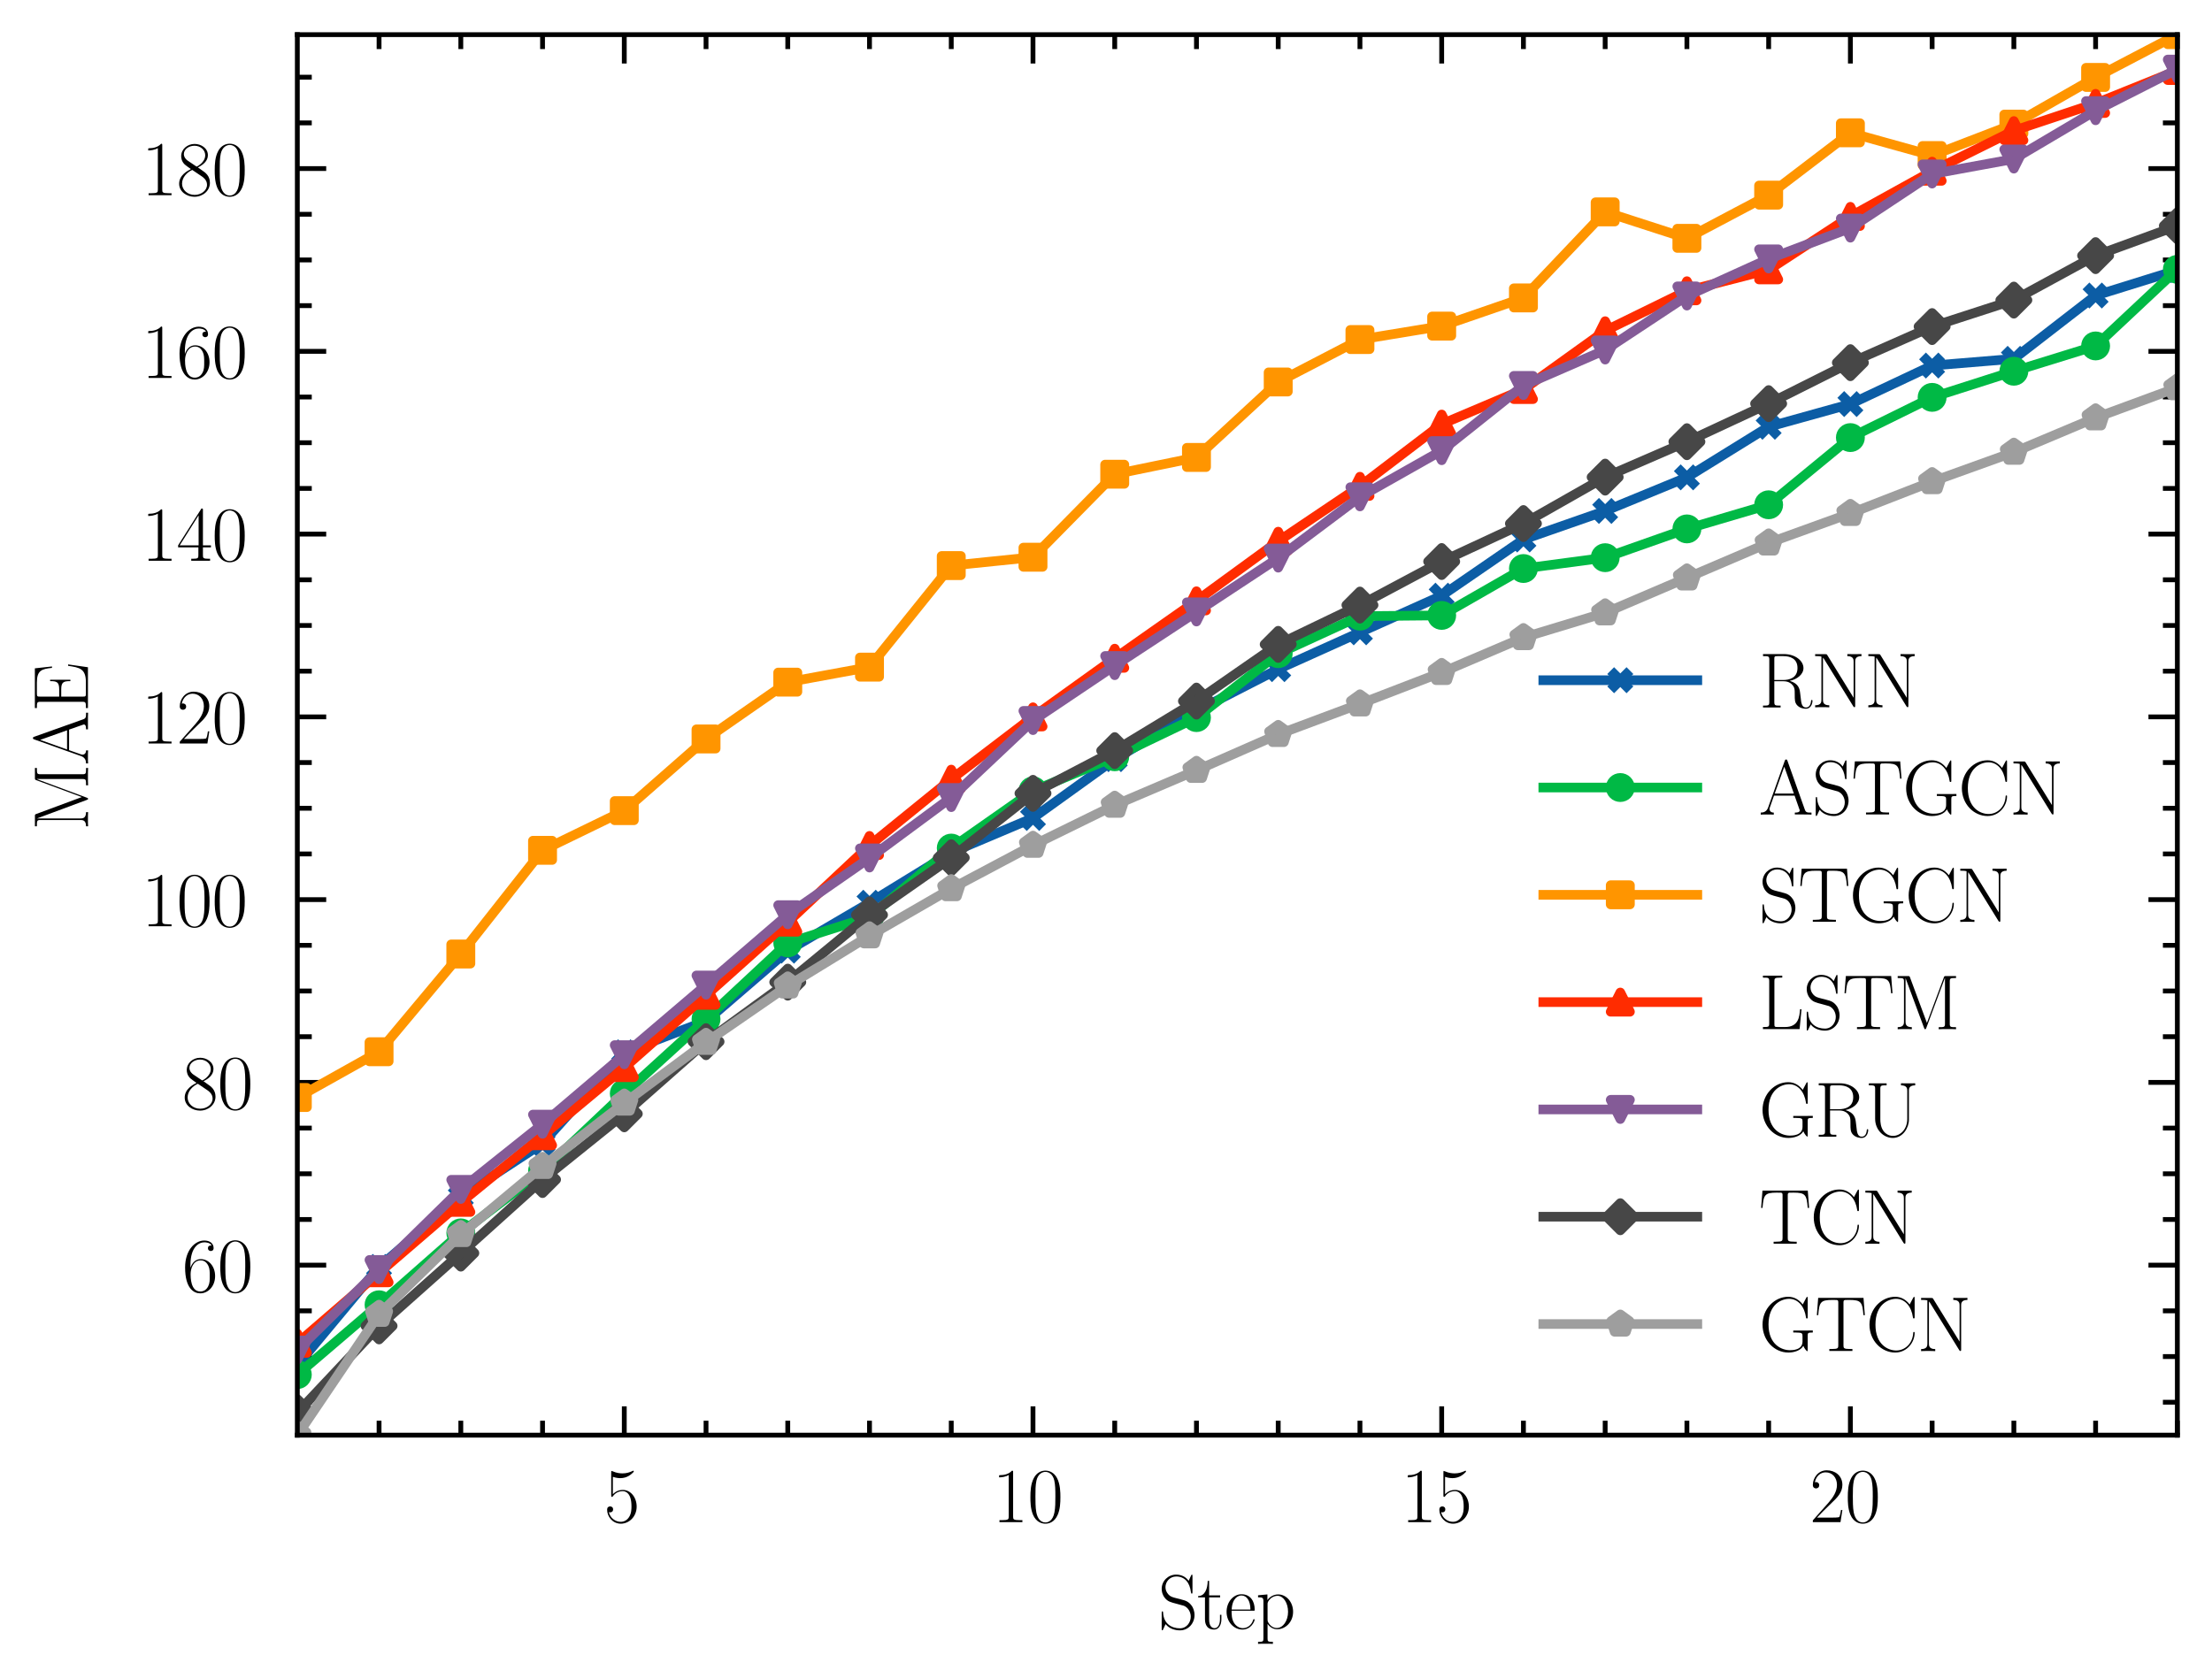 <?xml version="1.0" encoding="utf-8" standalone="no"?>
<!DOCTYPE svg PUBLIC "-//W3C//DTD SVG 1.1//EN"
  "http://www.w3.org/Graphics/SVG/1.1/DTD/svg11.dtd">
<svg xmlns:xlink="http://www.w3.org/1999/xlink" width="229.787pt" height="174.399pt" viewBox="0 0 229.787 174.399" xmlns="http://www.w3.org/2000/svg" version="1.1">
 <defs>
  <style type="text/css">*{stroke-linejoin: round; stroke-linecap: butt}</style>
 </defs>
 <g id="figure_1">
  <g id="patch_1">
   <path d="M 0 174.399 
L 229.787 174.399 
L 229.787 0 
L 0 0 
z
" style="fill: #ffffff"/>
  </g>
  <g id="axes_1">
   <g id="patch_2">
    <path d="M 30.887 149.13 
L 226.187 149.13 
L 226.187 3.6 
L 30.887 3.6 
z
" style="fill: #ffffff"/>
   </g>
   <g id="matplotlib.axis_1">
    <g id="xtick_1">
     <g id="line2d_1">
      <defs>
       <path id="m2f3c6f3e2c" d="M 0 0 
L 0 -3 
" style="stroke: #000000; stroke-width: 0.5"/>
      </defs>
      <g>
       <use xlink:href="#m2f3c6f3e2c" x="64.852" y="149.13" style="stroke: #000000; stroke-width: 0.5"/>
      </g>
     </g>
     <g id="line2d_2">
      <defs>
       <path id="mc36f8b96d1" d="M 0 0 
L 0 3 
" style="stroke: #000000; stroke-width: 0.5"/>
      </defs>
      <g>
       <use xlink:href="#mc36f8b96d1" x="64.852" y="3.6" style="stroke: #000000; stroke-width: 0.5"/>
      </g>
     </g>
     <g id="text_1">
      <!-- $\mathdefault{5}$ -->
      <g transform="translate(62.735 158.165) scale(0.08 -0.08)">
       <defs>
        <path id="CMR17-35" d="M 730 3692 
C 794 3666 1056 3584 1325 3584 
C 1920 3584 2246 3911 2432 4100 
C 2432 4157 2432 4192 2394 4192 
C 2387 4192 2374 4192 2323 4163 
C 2099 4058 1837 3973 1517 3973 
C 1325 3973 1037 3999 723 4139 
C 653 4171 640 4171 634 4171 
C 602 4171 595 4164 595 4037 
L 595 2203 
C 595 2089 595 2057 659 2057 
C 691 2057 704 2070 736 2114 
C 941 2401 1222 2522 1542 2522 
C 1766 2522 2246 2382 2246 1289 
C 2246 1085 2246 715 2054 421 
C 1894 159 1645 25 1370 25 
C 947 25 518 320 403 814 
C 429 807 480 795 506 795 
C 589 795 749 840 749 1038 
C 749 1210 627 1280 506 1280 
C 358 1280 262 1190 262 1011 
C 262 454 704 -128 1382 -128 
C 2042 -128 2669 440 2669 1264 
C 2669 2030 2170 2624 1549 2624 
C 1222 2624 947 2503 730 2274 
L 730 3692 
z
" transform="scale(0.016)"/>
       </defs>
       <use xlink:href="#CMR17-35" transform="scale(0.996)"/>
      </g>
     </g>
    </g>
    <g id="xtick_2">
     <g id="line2d_3">
      <g>
       <use xlink:href="#m2f3c6f3e2c" x="107.309" y="149.13" style="stroke: #000000; stroke-width: 0.5"/>
      </g>
     </g>
     <g id="line2d_4">
      <g>
       <use xlink:href="#mc36f8b96d1" x="107.309" y="3.6" style="stroke: #000000; stroke-width: 0.5"/>
      </g>
     </g>
     <g id="text_2">
      <!-- $\mathdefault{10}$ -->
      <g transform="translate(103.075 158.165) scale(0.08 -0.08)">
       <defs>
        <path id="CMR17-31" d="M 1702 4058 
C 1702 4192 1696 4192 1606 4192 
C 1357 3916 979 3827 621 3827 
C 602 3827 570 3827 563 3808 
C 557 3795 557 3782 557 3648 
C 755 3648 1088 3686 1344 3839 
L 1344 461 
C 1344 236 1331 160 781 160 
L 589 160 
L 589 0 
C 896 0 1216 0 1523 0 
C 1830 0 2150 0 2458 0 
L 2458 160 
L 2266 160 
C 1715 160 1702 230 1702 458 
L 1702 4058 
z
" transform="scale(0.016)"/>
        <path id="CMR17-30" d="M 2688 2025 
C 2688 2416 2682 3080 2413 3591 
C 2176 4039 1798 4198 1466 4198 
C 1158 4198 768 4058 525 3597 
C 269 3118 243 2524 243 2025 
C 243 1661 250 1106 448 619 
C 723 -39 1216 -128 1466 -128 
C 1760 -128 2208 -7 2470 600 
C 2662 1042 2688 1559 2688 2025 
z
M 1466 -26 
C 1056 -26 813 325 723 812 
C 653 1188 653 1738 653 2096 
C 653 2588 653 2997 736 3387 
C 858 3929 1216 4096 1466 4096 
C 1728 4096 2067 3923 2189 3400 
C 2272 3036 2278 2607 2278 2096 
C 2278 1680 2278 1169 2202 792 
C 2067 95 1690 -26 1466 -26 
z
" transform="scale(0.016)"/>
       </defs>
       <use xlink:href="#CMR17-31" transform="scale(0.996)"/>
       <use xlink:href="#CMR17-30" transform="translate(45.69 0) scale(0.996)"/>
      </g>
     </g>
    </g>
    <g id="xtick_3">
     <g id="line2d_5">
      <g>
       <use xlink:href="#m2f3c6f3e2c" x="149.765" y="149.13" style="stroke: #000000; stroke-width: 0.5"/>
      </g>
     </g>
     <g id="line2d_6">
      <g>
       <use xlink:href="#mc36f8b96d1" x="149.765" y="3.6" style="stroke: #000000; stroke-width: 0.5"/>
      </g>
     </g>
     <g id="text_3">
      <!-- $\mathdefault{15}$ -->
      <g transform="translate(145.531 158.165) scale(0.08 -0.08)">
       <use xlink:href="#CMR17-31" transform="scale(0.996)"/>
       <use xlink:href="#CMR17-35" transform="translate(45.69 0) scale(0.996)"/>
      </g>
     </g>
    </g>
    <g id="xtick_4">
     <g id="line2d_7">
      <g>
       <use xlink:href="#m2f3c6f3e2c" x="192.222" y="149.13" style="stroke: #000000; stroke-width: 0.5"/>
      </g>
     </g>
     <g id="line2d_8">
      <g>
       <use xlink:href="#mc36f8b96d1" x="192.222" y="3.6" style="stroke: #000000; stroke-width: 0.5"/>
      </g>
     </g>
     <g id="text_4">
      <!-- $\mathdefault{20}$ -->
      <g transform="translate(187.988 158.165) scale(0.08 -0.08)">
       <defs>
        <path id="CMR17-32" d="M 2669 989 
L 2554 989 
C 2490 536 2438 459 2413 420 
C 2381 369 1920 369 1830 369 
L 602 369 
C 832 619 1280 1072 1824 1597 
C 2214 1967 2669 2402 2669 3035 
C 2669 3790 2067 4224 1395 4224 
C 691 4224 262 3604 262 3030 
C 262 2780 448 2748 525 2748 
C 589 2748 781 2787 781 3010 
C 781 3207 614 3264 525 3264 
C 486 3264 448 3258 422 3245 
C 544 3790 915 4058 1306 4058 
C 1862 4058 2227 3617 2227 3035 
C 2227 2479 1901 2000 1536 1584 
L 262 146 
L 262 0 
L 2515 0 
L 2669 989 
z
" transform="scale(0.016)"/>
       </defs>
       <use xlink:href="#CMR17-32" transform="scale(0.996)"/>
       <use xlink:href="#CMR17-30" transform="translate(45.69 0) scale(0.996)"/>
      </g>
     </g>
    </g>
    <g id="xtick_5">
     <g id="line2d_9">
      <defs>
       <path id="m4dc55196da" d="M 0 0 
L 0 -1.5 
" style="stroke: #000000; stroke-width: 0.5"/>
      </defs>
      <g>
       <use xlink:href="#m4dc55196da" x="39.378" y="149.13" style="stroke: #000000; stroke-width: 0.5"/>
      </g>
     </g>
     <g id="line2d_10">
      <defs>
       <path id="m9bf2cd4cae" d="M 0 0 
L 0 1.5 
" style="stroke: #000000; stroke-width: 0.5"/>
      </defs>
      <g>
       <use xlink:href="#m9bf2cd4cae" x="39.378" y="3.6" style="stroke: #000000; stroke-width: 0.5"/>
      </g>
     </g>
    </g>
    <g id="xtick_6">
     <g id="line2d_11">
      <g>
       <use xlink:href="#m4dc55196da" x="47.87" y="149.13" style="stroke: #000000; stroke-width: 0.5"/>
      </g>
     </g>
     <g id="line2d_12">
      <g>
       <use xlink:href="#m9bf2cd4cae" x="47.87" y="3.6" style="stroke: #000000; stroke-width: 0.5"/>
      </g>
     </g>
    </g>
    <g id="xtick_7">
     <g id="line2d_13">
      <g>
       <use xlink:href="#m4dc55196da" x="56.361" y="149.13" style="stroke: #000000; stroke-width: 0.5"/>
      </g>
     </g>
     <g id="line2d_14">
      <g>
       <use xlink:href="#m9bf2cd4cae" x="56.361" y="3.6" style="stroke: #000000; stroke-width: 0.5"/>
      </g>
     </g>
    </g>
    <g id="xtick_8">
     <g id="line2d_15">
      <g>
       <use xlink:href="#m4dc55196da" x="73.344" y="149.13" style="stroke: #000000; stroke-width: 0.5"/>
      </g>
     </g>
     <g id="line2d_16">
      <g>
       <use xlink:href="#m9bf2cd4cae" x="73.344" y="3.6" style="stroke: #000000; stroke-width: 0.5"/>
      </g>
     </g>
    </g>
    <g id="xtick_9">
     <g id="line2d_17">
      <g>
       <use xlink:href="#m4dc55196da" x="81.835" y="149.13" style="stroke: #000000; stroke-width: 0.5"/>
      </g>
     </g>
     <g id="line2d_18">
      <g>
       <use xlink:href="#m9bf2cd4cae" x="81.835" y="3.6" style="stroke: #000000; stroke-width: 0.5"/>
      </g>
     </g>
    </g>
    <g id="xtick_10">
     <g id="line2d_19">
      <g>
       <use xlink:href="#m4dc55196da" x="90.326" y="149.13" style="stroke: #000000; stroke-width: 0.5"/>
      </g>
     </g>
     <g id="line2d_20">
      <g>
       <use xlink:href="#m9bf2cd4cae" x="90.326" y="3.6" style="stroke: #000000; stroke-width: 0.5"/>
      </g>
     </g>
    </g>
    <g id="xtick_11">
     <g id="line2d_21">
      <g>
       <use xlink:href="#m4dc55196da" x="98.818" y="149.13" style="stroke: #000000; stroke-width: 0.5"/>
      </g>
     </g>
     <g id="line2d_22">
      <g>
       <use xlink:href="#m9bf2cd4cae" x="98.818" y="3.6" style="stroke: #000000; stroke-width: 0.5"/>
      </g>
     </g>
    </g>
    <g id="xtick_12">
     <g id="line2d_23">
      <g>
       <use xlink:href="#m4dc55196da" x="115.8" y="149.13" style="stroke: #000000; stroke-width: 0.5"/>
      </g>
     </g>
     <g id="line2d_24">
      <g>
       <use xlink:href="#m9bf2cd4cae" x="115.8" y="3.6" style="stroke: #000000; stroke-width: 0.5"/>
      </g>
     </g>
    </g>
    <g id="xtick_13">
     <g id="line2d_25">
      <g>
       <use xlink:href="#m4dc55196da" x="124.291" y="149.13" style="stroke: #000000; stroke-width: 0.5"/>
      </g>
     </g>
     <g id="line2d_26">
      <g>
       <use xlink:href="#m9bf2cd4cae" x="124.291" y="3.6" style="stroke: #000000; stroke-width: 0.5"/>
      </g>
     </g>
    </g>
    <g id="xtick_14">
     <g id="line2d_27">
      <g>
       <use xlink:href="#m4dc55196da" x="132.783" y="149.13" style="stroke: #000000; stroke-width: 0.5"/>
      </g>
     </g>
     <g id="line2d_28">
      <g>
       <use xlink:href="#m9bf2cd4cae" x="132.783" y="3.6" style="stroke: #000000; stroke-width: 0.5"/>
      </g>
     </g>
    </g>
    <g id="xtick_15">
     <g id="line2d_29">
      <g>
       <use xlink:href="#m4dc55196da" x="141.274" y="149.13" style="stroke: #000000; stroke-width: 0.5"/>
      </g>
     </g>
     <g id="line2d_30">
      <g>
       <use xlink:href="#m9bf2cd4cae" x="141.274" y="3.6" style="stroke: #000000; stroke-width: 0.5"/>
      </g>
     </g>
    </g>
    <g id="xtick_16">
     <g id="line2d_31">
      <g>
       <use xlink:href="#m4dc55196da" x="158.257" y="149.13" style="stroke: #000000; stroke-width: 0.5"/>
      </g>
     </g>
     <g id="line2d_32">
      <g>
       <use xlink:href="#m9bf2cd4cae" x="158.257" y="3.6" style="stroke: #000000; stroke-width: 0.5"/>
      </g>
     </g>
    </g>
    <g id="xtick_17">
     <g id="line2d_33">
      <g>
       <use xlink:href="#m4dc55196da" x="166.748" y="149.13" style="stroke: #000000; stroke-width: 0.5"/>
      </g>
     </g>
     <g id="line2d_34">
      <g>
       <use xlink:href="#m9bf2cd4cae" x="166.748" y="3.6" style="stroke: #000000; stroke-width: 0.5"/>
      </g>
     </g>
    </g>
    <g id="xtick_18">
     <g id="line2d_35">
      <g>
       <use xlink:href="#m4dc55196da" x="175.239" y="149.13" style="stroke: #000000; stroke-width: 0.5"/>
      </g>
     </g>
     <g id="line2d_36">
      <g>
       <use xlink:href="#m9bf2cd4cae" x="175.239" y="3.6" style="stroke: #000000; stroke-width: 0.5"/>
      </g>
     </g>
    </g>
    <g id="xtick_19">
     <g id="line2d_37">
      <g>
       <use xlink:href="#m4dc55196da" x="183.731" y="149.13" style="stroke: #000000; stroke-width: 0.5"/>
      </g>
     </g>
     <g id="line2d_38">
      <g>
       <use xlink:href="#m9bf2cd4cae" x="183.731" y="3.6" style="stroke: #000000; stroke-width: 0.5"/>
      </g>
     </g>
    </g>
    <g id="xtick_20">
     <g id="line2d_39">
      <g>
       <use xlink:href="#m4dc55196da" x="200.713" y="149.13" style="stroke: #000000; stroke-width: 0.5"/>
      </g>
     </g>
     <g id="line2d_40">
      <g>
       <use xlink:href="#m9bf2cd4cae" x="200.713" y="3.6" style="stroke: #000000; stroke-width: 0.5"/>
      </g>
     </g>
    </g>
    <g id="xtick_21">
     <g id="line2d_41">
      <g>
       <use xlink:href="#m4dc55196da" x="209.204" y="149.13" style="stroke: #000000; stroke-width: 0.5"/>
      </g>
     </g>
     <g id="line2d_42">
      <g>
       <use xlink:href="#m9bf2cd4cae" x="209.204" y="3.6" style="stroke: #000000; stroke-width: 0.5"/>
      </g>
     </g>
    </g>
    <g id="xtick_22">
     <g id="line2d_43">
      <g>
       <use xlink:href="#m4dc55196da" x="217.696" y="149.13" style="stroke: #000000; stroke-width: 0.5"/>
      </g>
     </g>
     <g id="line2d_44">
      <g>
       <use xlink:href="#m9bf2cd4cae" x="217.696" y="3.6" style="stroke: #000000; stroke-width: 0.5"/>
      </g>
     </g>
    </g>
    <g id="xtick_23">
     <g id="line2d_45">
      <g>
       <use xlink:href="#m4dc55196da" x="226.187" y="149.13" style="stroke: #000000; stroke-width: 0.5"/>
      </g>
     </g>
     <g id="line2d_46">
      <g>
       <use xlink:href="#m9bf2cd4cae" x="226.187" y="3.6" style="stroke: #000000; stroke-width: 0.5"/>
      </g>
     </g>
    </g>
    <g id="text_5">
     <!-- Step -->
     <g transform="translate(120.304 169.249) scale(0.08 -0.08)">
      <defs>
       <path id="CMR17-53" d="M 2803 4290 
C 2803 4404 2797 4411 2758 4411 
C 2720 4411 2707 4385 2682 4328 
L 2490 3907 
C 2246 4257 1875 4416 1472 4416 
C 819 4416 294 3901 294 3253 
C 294 3056 339 2776 557 2510 
C 794 2218 1018 2167 1530 2033 
C 1722 1982 2042 1899 2106 1874 
C 2470 1722 2662 1341 2662 985 
C 2662 527 2336 38 1779 38 
C 1094 38 454 419 410 1311 
C 403 1413 397 1419 352 1419 
C 301 1419 294 1413 294 1285 
L 294 -1 
C 294 -115 301 -122 339 -122 
C 384 -122 397 -90 486 108 
C 493 127 493 140 614 381 
C 934 -39 1472 -128 1779 -128 
C 2477 -128 2970 451 2970 1124 
C 2970 1454 2848 1708 2778 1823 
C 2509 2230 2221 2306 1914 2382 
C 1869 2402 1856 2402 1498 2490 
C 1152 2579 1005 2624 845 2796 
C 666 2992 602 3196 602 3399 
C 602 3812 934 4263 1478 4263 
C 2157 4263 2579 3786 2675 2993 
C 2694 2878 2701 2872 2746 2872 
C 2803 2872 2803 2891 2803 2999 
L 2803 4290 
z
" transform="scale(0.016)"/>
       <path id="CMR17-74" d="M 966 2560 
L 1862 2560 
L 1862 2725 
L 966 2725 
L 966 3904 
L 851 3904 
C 838 3245 614 2668 70 2668 
L 70 2560 
L 627 2560 
L 627 771 
C 627 650 627 -64 1370 -64 
C 1747 -64 1965 306 1965 777 
L 1965 1140 
L 1850 1140 
L 1850 783 
C 1850 344 1677 51 1408 51 
C 1222 51 966 178 966 758 
L 966 2560 
z
" transform="scale(0.016)"/>
       <path id="CMR17-65" d="M 2438 1472 
C 2464 1498 2464 1511 2464 1576 
C 2464 2238 2118 2816 1389 2816 
C 710 2816 173 2169 173 1383 
C 173 551 781 -64 1459 -64 
C 2176 -64 2458 607 2458 740 
C 2458 784 2419 784 2406 784 
C 2362 784 2355 771 2330 696 
C 2189 265 1837 51 1504 51 
C 1229 51 954 203 781 480 
C 582 803 582 1176 582 1472 
L 2438 1472 
z
M 589 1568 
C 634 2505 1126 2714 1382 2714 
C 1818 2714 2112 2297 2118 1568 
L 589 1568 
z
" transform="scale(0.016)"/>
       <path id="CMR17-70" d="M 1408 -1063 
C 998 -1063 973 -1037 973 -789 
L 973 402 
C 1158 134 1427 -38 1766 -38 
C 2406 -38 3053 523 3053 1388 
C 3053 2191 2496 2802 1837 2802 
C 1453 2802 1139 2592 960 2338 
L 960 2802 
L 198 2732 
L 198 2567 
C 576 2567 634 2528 634 2223 
L 634 -789 
C 634 -1031 608 -1063 198 -1063 
L 198 -1228 
C 352 -1216 634 -1216 800 -1216 
C 966 -1216 1254 -1216 1408 -1228 
L 1408 -1063 
z
M 973 2012 
C 973 2102 973 2235 1222 2471 
C 1254 2497 1472 2688 1792 2688 
C 2259 2688 2643 2108 2643 1382 
C 2643 656 2234 64 1728 64 
C 1498 64 1248 172 1056 472 
C 973 612 973 650 973 752 
L 973 2012 
z
" transform="scale(0.016)"/>
      </defs>
      <use xlink:href="#CMR17-53" transform="scale(0.996)"/>
      <use xlink:href="#CMR17-74" transform="translate(50.895 0) scale(0.996)"/>
      <use xlink:href="#CMR17-65" transform="translate(86.176 0) scale(0.996)"/>
      <use xlink:href="#CMR17-70" transform="translate(126.662 0) scale(0.996)"/>
     </g>
    </g>
   </g>
   <g id="matplotlib.axis_2">
    <g id="ytick_1">
     <g id="line2d_47">
      <defs>
       <path id="maa7b18e42e" d="M 0 0 
L 3 0 
" style="stroke: #000000; stroke-width: 0.5"/>
      </defs>
      <g>
       <use xlink:href="#maa7b18e42e" x="30.887" y="131.464" style="stroke: #000000; stroke-width: 0.5"/>
      </g>
     </g>
     <g id="line2d_48">
      <defs>
       <path id="m44aa7649e2" d="M 0 0 
L -3 0 
" style="stroke: #000000; stroke-width: 0.5"/>
      </defs>
      <g>
       <use xlink:href="#m44aa7649e2" x="226.187" y="131.464" style="stroke: #000000; stroke-width: 0.5"/>
      </g>
     </g>
     <g id="text_6">
      <!-- $\mathdefault{60}$ -->
      <g transform="translate(18.919 134.231) scale(0.08 -0.08)">
       <defs>
        <path id="CMR17-36" d="M 678 2176 
C 678 3690 1395 4032 1811 4032 
C 1946 4032 2272 4009 2400 3776 
C 2298 3776 2106 3776 2106 3553 
C 2106 3381 2246 3323 2336 3323 
C 2394 3323 2566 3348 2566 3560 
C 2566 3954 2246 4179 1805 4179 
C 1043 4179 243 3390 243 1984 
C 243 253 966 -128 1478 -128 
C 2099 -128 2688 427 2688 1283 
C 2688 2081 2170 2662 1517 2662 
C 1126 2662 838 2407 678 1960 
L 678 2176 
z
M 1478 25 
C 691 25 691 1200 691 1436 
C 691 1896 909 2560 1504 2560 
C 1613 2560 1926 2560 2138 2120 
C 2253 1870 2253 1609 2253 1289 
C 2253 944 2253 690 2118 434 
C 1978 171 1773 25 1478 25 
z
" transform="scale(0.016)"/>
       </defs>
       <use xlink:href="#CMR17-36" transform="scale(0.996)"/>
       <use xlink:href="#CMR17-30" transform="translate(45.69 0) scale(0.996)"/>
      </g>
     </g>
    </g>
    <g id="ytick_2">
     <g id="line2d_49">
      <g>
       <use xlink:href="#maa7b18e42e" x="30.887" y="112.472" style="stroke: #000000; stroke-width: 0.5"/>
      </g>
     </g>
     <g id="line2d_50">
      <g>
       <use xlink:href="#m44aa7649e2" x="226.187" y="112.472" style="stroke: #000000; stroke-width: 0.5"/>
      </g>
     </g>
     <g id="text_7">
      <!-- $\mathdefault{80}$ -->
      <g transform="translate(18.919 115.24) scale(0.08 -0.08)">
       <defs>
        <path id="CMR17-38" d="M 1741 2264 
C 2144 2467 2554 2773 2554 3263 
C 2554 3841 1990 4179 1472 4179 
C 890 4179 378 3759 378 3180 
C 378 3021 416 2747 666 2505 
C 730 2442 998 2251 1171 2130 
C 883 1983 211 1634 211 934 
C 211 279 838 -128 1459 -128 
C 2144 -128 2720 362 2720 1010 
C 2720 1590 2330 1857 2074 2029 
L 1741 2264 
z
M 902 2822 
C 851 2854 595 3051 595 3351 
C 595 3739 998 4032 1459 4032 
C 1965 4032 2336 3676 2336 3262 
C 2336 2669 1670 2331 1638 2331 
C 1632 2331 1626 2331 1574 2370 
L 902 2822 
z
M 2080 1519 
C 2176 1449 2483 1240 2483 851 
C 2483 381 2010 25 1472 25 
C 890 25 448 438 448 940 
C 448 1443 838 1862 1280 2060 
L 2080 1519 
z
" transform="scale(0.016)"/>
       </defs>
       <use xlink:href="#CMR17-38" transform="scale(0.996)"/>
       <use xlink:href="#CMR17-30" transform="translate(45.69 0) scale(0.996)"/>
      </g>
     </g>
    </g>
    <g id="ytick_3">
     <g id="line2d_51">
      <g>
       <use xlink:href="#maa7b18e42e" x="30.887" y="93.481" style="stroke: #000000; stroke-width: 0.5"/>
      </g>
     </g>
     <g id="line2d_52">
      <g>
       <use xlink:href="#m44aa7649e2" x="226.187" y="93.481" style="stroke: #000000; stroke-width: 0.5"/>
      </g>
     </g>
     <g id="text_8">
      <!-- $\mathdefault{100}$ -->
      <g transform="translate(14.685 96.249) scale(0.08 -0.08)">
       <use xlink:href="#CMR17-31" transform="scale(0.996)"/>
       <use xlink:href="#CMR17-30" transform="translate(45.69 0) scale(0.996)"/>
       <use xlink:href="#CMR17-30" transform="translate(91.381 0) scale(0.996)"/>
      </g>
     </g>
    </g>
    <g id="ytick_4">
     <g id="line2d_53">
      <g>
       <use xlink:href="#maa7b18e42e" x="30.887" y="74.49" style="stroke: #000000; stroke-width: 0.5"/>
      </g>
     </g>
     <g id="line2d_54">
      <g>
       <use xlink:href="#m44aa7649e2" x="226.187" y="74.49" style="stroke: #000000; stroke-width: 0.5"/>
      </g>
     </g>
     <g id="text_9">
      <!-- $\mathdefault{120}$ -->
      <g transform="translate(14.685 77.257) scale(0.08 -0.08)">
       <use xlink:href="#CMR17-31" transform="scale(0.996)"/>
       <use xlink:href="#CMR17-32" transform="translate(45.69 0) scale(0.996)"/>
       <use xlink:href="#CMR17-30" transform="translate(91.381 0) scale(0.996)"/>
      </g>
     </g>
    </g>
    <g id="ytick_5">
     <g id="line2d_55">
      <g>
       <use xlink:href="#maa7b18e42e" x="30.887" y="55.499" style="stroke: #000000; stroke-width: 0.5"/>
      </g>
     </g>
     <g id="line2d_56">
      <g>
       <use xlink:href="#m44aa7649e2" x="226.187" y="55.499" style="stroke: #000000; stroke-width: 0.5"/>
      </g>
     </g>
     <g id="text_10">
      <!-- $\mathdefault{140}$ -->
      <g transform="translate(14.685 58.266) scale(0.08 -0.08)">
       <defs>
        <path id="CMR17-34" d="M 2150 4122 
C 2150 4256 2144 4256 2029 4256 
L 128 1254 
L 128 1088 
L 1779 1088 
L 1779 457 
C 1779 224 1766 160 1318 160 
L 1197 160 
L 1197 0 
C 1402 0 1747 0 1965 0 
C 2182 0 2528 0 2733 0 
L 2733 160 
L 2611 160 
C 2163 160 2150 224 2150 457 
L 2150 1088 
L 2803 1088 
L 2803 1254 
L 2150 1254 
L 2150 4122 
z
M 1798 3703 
L 1798 1254 
L 256 1254 
L 1798 3703 
z
" transform="scale(0.016)"/>
       </defs>
       <use xlink:href="#CMR17-31" transform="scale(0.996)"/>
       <use xlink:href="#CMR17-34" transform="translate(45.69 0) scale(0.996)"/>
       <use xlink:href="#CMR17-30" transform="translate(91.381 0) scale(0.996)"/>
      </g>
     </g>
    </g>
    <g id="ytick_6">
     <g id="line2d_57">
      <g>
       <use xlink:href="#maa7b18e42e" x="30.887" y="36.508" style="stroke: #000000; stroke-width: 0.5"/>
      </g>
     </g>
     <g id="line2d_58">
      <g>
       <use xlink:href="#m44aa7649e2" x="226.187" y="36.508" style="stroke: #000000; stroke-width: 0.5"/>
      </g>
     </g>
     <g id="text_11">
      <!-- $\mathdefault{160}$ -->
      <g transform="translate(14.685 39.275) scale(0.08 -0.08)">
       <use xlink:href="#CMR17-31" transform="scale(0.996)"/>
       <use xlink:href="#CMR17-36" transform="translate(45.69 0) scale(0.996)"/>
       <use xlink:href="#CMR17-30" transform="translate(91.381 0) scale(0.996)"/>
      </g>
     </g>
    </g>
    <g id="ytick_7">
     <g id="line2d_59">
      <g>
       <use xlink:href="#maa7b18e42e" x="30.887" y="17.516" style="stroke: #000000; stroke-width: 0.5"/>
      </g>
     </g>
     <g id="line2d_60">
      <g>
       <use xlink:href="#m44aa7649e2" x="226.187" y="17.516" style="stroke: #000000; stroke-width: 0.5"/>
      </g>
     </g>
     <g id="text_12">
      <!-- $\mathdefault{180}$ -->
      <g transform="translate(14.685 20.284) scale(0.08 -0.08)">
       <use xlink:href="#CMR17-31" transform="scale(0.996)"/>
       <use xlink:href="#CMR17-38" transform="translate(45.69 0) scale(0.996)"/>
       <use xlink:href="#CMR17-30" transform="translate(91.381 0) scale(0.996)"/>
      </g>
     </g>
    </g>
    <g id="ytick_8">
     <g id="line2d_61">
      <defs>
       <path id="m7c25731081" d="M 0 0 
L 1.5 0 
" style="stroke: #000000; stroke-width: 0.5"/>
      </defs>
      <g>
       <use xlink:href="#m7c25731081" x="30.887" y="145.707" style="stroke: #000000; stroke-width: 0.5"/>
      </g>
     </g>
     <g id="line2d_62">
      <defs>
       <path id="mcad9625b26" d="M 0 0 
L -1.5 0 
" style="stroke: #000000; stroke-width: 0.5"/>
      </defs>
      <g>
       <use xlink:href="#mcad9625b26" x="226.187" y="145.707" style="stroke: #000000; stroke-width: 0.5"/>
      </g>
     </g>
    </g>
    <g id="ytick_9">
     <g id="line2d_63">
      <g>
       <use xlink:href="#m7c25731081" x="30.887" y="140.959" style="stroke: #000000; stroke-width: 0.5"/>
      </g>
     </g>
     <g id="line2d_64">
      <g>
       <use xlink:href="#mcad9625b26" x="226.187" y="140.959" style="stroke: #000000; stroke-width: 0.5"/>
      </g>
     </g>
    </g>
    <g id="ytick_10">
     <g id="line2d_65">
      <g>
       <use xlink:href="#m7c25731081" x="30.887" y="136.211" style="stroke: #000000; stroke-width: 0.5"/>
      </g>
     </g>
     <g id="line2d_66">
      <g>
       <use xlink:href="#mcad9625b26" x="226.187" y="136.211" style="stroke: #000000; stroke-width: 0.5"/>
      </g>
     </g>
    </g>
    <g id="ytick_11">
     <g id="line2d_67">
      <g>
       <use xlink:href="#m7c25731081" x="30.887" y="126.716" style="stroke: #000000; stroke-width: 0.5"/>
      </g>
     </g>
     <g id="line2d_68">
      <g>
       <use xlink:href="#mcad9625b26" x="226.187" y="126.716" style="stroke: #000000; stroke-width: 0.5"/>
      </g>
     </g>
    </g>
    <g id="ytick_12">
     <g id="line2d_69">
      <g>
       <use xlink:href="#m7c25731081" x="30.887" y="121.968" style="stroke: #000000; stroke-width: 0.5"/>
      </g>
     </g>
     <g id="line2d_70">
      <g>
       <use xlink:href="#mcad9625b26" x="226.187" y="121.968" style="stroke: #000000; stroke-width: 0.5"/>
      </g>
     </g>
    </g>
    <g id="ytick_13">
     <g id="line2d_71">
      <g>
       <use xlink:href="#m7c25731081" x="30.887" y="117.22" style="stroke: #000000; stroke-width: 0.5"/>
      </g>
     </g>
     <g id="line2d_72">
      <g>
       <use xlink:href="#mcad9625b26" x="226.187" y="117.22" style="stroke: #000000; stroke-width: 0.5"/>
      </g>
     </g>
    </g>
    <g id="ytick_14">
     <g id="line2d_73">
      <g>
       <use xlink:href="#m7c25731081" x="30.887" y="107.725" style="stroke: #000000; stroke-width: 0.5"/>
      </g>
     </g>
     <g id="line2d_74">
      <g>
       <use xlink:href="#mcad9625b26" x="226.187" y="107.725" style="stroke: #000000; stroke-width: 0.5"/>
      </g>
     </g>
    </g>
    <g id="ytick_15">
     <g id="line2d_75">
      <g>
       <use xlink:href="#m7c25731081" x="30.887" y="102.977" style="stroke: #000000; stroke-width: 0.5"/>
      </g>
     </g>
     <g id="line2d_76">
      <g>
       <use xlink:href="#mcad9625b26" x="226.187" y="102.977" style="stroke: #000000; stroke-width: 0.5"/>
      </g>
     </g>
    </g>
    <g id="ytick_16">
     <g id="line2d_77">
      <g>
       <use xlink:href="#m7c25731081" x="30.887" y="98.229" style="stroke: #000000; stroke-width: 0.5"/>
      </g>
     </g>
     <g id="line2d_78">
      <g>
       <use xlink:href="#mcad9625b26" x="226.187" y="98.229" style="stroke: #000000; stroke-width: 0.5"/>
      </g>
     </g>
    </g>
    <g id="ytick_17">
     <g id="line2d_79">
      <g>
       <use xlink:href="#m7c25731081" x="30.887" y="88.733" style="stroke: #000000; stroke-width: 0.5"/>
      </g>
     </g>
     <g id="line2d_80">
      <g>
       <use xlink:href="#mcad9625b26" x="226.187" y="88.733" style="stroke: #000000; stroke-width: 0.5"/>
      </g>
     </g>
    </g>
    <g id="ytick_18">
     <g id="line2d_81">
      <g>
       <use xlink:href="#m7c25731081" x="30.887" y="83.986" style="stroke: #000000; stroke-width: 0.5"/>
      </g>
     </g>
     <g id="line2d_82">
      <g>
       <use xlink:href="#mcad9625b26" x="226.187" y="83.986" style="stroke: #000000; stroke-width: 0.5"/>
      </g>
     </g>
    </g>
    <g id="ytick_19">
     <g id="line2d_83">
      <g>
       <use xlink:href="#m7c25731081" x="30.887" y="79.238" style="stroke: #000000; stroke-width: 0.5"/>
      </g>
     </g>
     <g id="line2d_84">
      <g>
       <use xlink:href="#mcad9625b26" x="226.187" y="79.238" style="stroke: #000000; stroke-width: 0.5"/>
      </g>
     </g>
    </g>
    <g id="ytick_20">
     <g id="line2d_85">
      <g>
       <use xlink:href="#m7c25731081" x="30.887" y="69.742" style="stroke: #000000; stroke-width: 0.5"/>
      </g>
     </g>
     <g id="line2d_86">
      <g>
       <use xlink:href="#mcad9625b26" x="226.187" y="69.742" style="stroke: #000000; stroke-width: 0.5"/>
      </g>
     </g>
    </g>
    <g id="ytick_21">
     <g id="line2d_87">
      <g>
       <use xlink:href="#m7c25731081" x="30.887" y="64.994" style="stroke: #000000; stroke-width: 0.5"/>
      </g>
     </g>
     <g id="line2d_88">
      <g>
       <use xlink:href="#mcad9625b26" x="226.187" y="64.994" style="stroke: #000000; stroke-width: 0.5"/>
      </g>
     </g>
    </g>
    <g id="ytick_22">
     <g id="line2d_89">
      <g>
       <use xlink:href="#m7c25731081" x="30.887" y="60.247" style="stroke: #000000; stroke-width: 0.5"/>
      </g>
     </g>
     <g id="line2d_90">
      <g>
       <use xlink:href="#mcad9625b26" x="226.187" y="60.247" style="stroke: #000000; stroke-width: 0.5"/>
      </g>
     </g>
    </g>
    <g id="ytick_23">
     <g id="line2d_91">
      <g>
       <use xlink:href="#m7c25731081" x="30.887" y="50.751" style="stroke: #000000; stroke-width: 0.5"/>
      </g>
     </g>
     <g id="line2d_92">
      <g>
       <use xlink:href="#mcad9625b26" x="226.187" y="50.751" style="stroke: #000000; stroke-width: 0.5"/>
      </g>
     </g>
    </g>
    <g id="ytick_24">
     <g id="line2d_93">
      <g>
       <use xlink:href="#m7c25731081" x="30.887" y="46.003" style="stroke: #000000; stroke-width: 0.5"/>
      </g>
     </g>
     <g id="line2d_94">
      <g>
       <use xlink:href="#mcad9625b26" x="226.187" y="46.003" style="stroke: #000000; stroke-width: 0.5"/>
      </g>
     </g>
    </g>
    <g id="ytick_25">
     <g id="line2d_95">
      <g>
       <use xlink:href="#m7c25731081" x="30.887" y="41.255" style="stroke: #000000; stroke-width: 0.5"/>
      </g>
     </g>
     <g id="line2d_96">
      <g>
       <use xlink:href="#mcad9625b26" x="226.187" y="41.255" style="stroke: #000000; stroke-width: 0.5"/>
      </g>
     </g>
    </g>
    <g id="ytick_26">
     <g id="line2d_97">
      <g>
       <use xlink:href="#m7c25731081" x="30.887" y="31.76" style="stroke: #000000; stroke-width: 0.5"/>
      </g>
     </g>
     <g id="line2d_98">
      <g>
       <use xlink:href="#mcad9625b26" x="226.187" y="31.76" style="stroke: #000000; stroke-width: 0.5"/>
      </g>
     </g>
    </g>
    <g id="ytick_27">
     <g id="line2d_99">
      <g>
       <use xlink:href="#m7c25731081" x="30.887" y="27.012" style="stroke: #000000; stroke-width: 0.5"/>
      </g>
     </g>
     <g id="line2d_100">
      <g>
       <use xlink:href="#mcad9625b26" x="226.187" y="27.012" style="stroke: #000000; stroke-width: 0.5"/>
      </g>
     </g>
    </g>
    <g id="ytick_28">
     <g id="line2d_101">
      <g>
       <use xlink:href="#m7c25731081" x="30.887" y="22.264" style="stroke: #000000; stroke-width: 0.5"/>
      </g>
     </g>
     <g id="line2d_102">
      <g>
       <use xlink:href="#mcad9625b26" x="226.187" y="22.264" style="stroke: #000000; stroke-width: 0.5"/>
      </g>
     </g>
    </g>
    <g id="ytick_29">
     <g id="line2d_103">
      <g>
       <use xlink:href="#m7c25731081" x="30.887" y="12.769" style="stroke: #000000; stroke-width: 0.5"/>
      </g>
     </g>
     <g id="line2d_104">
      <g>
       <use xlink:href="#mcad9625b26" x="226.187" y="12.769" style="stroke: #000000; stroke-width: 0.5"/>
      </g>
     </g>
    </g>
    <g id="ytick_30">
     <g id="line2d_105">
      <g>
       <use xlink:href="#m7c25731081" x="30.887" y="8.021" style="stroke: #000000; stroke-width: 0.5"/>
      </g>
     </g>
     <g id="line2d_106">
      <g>
       <use xlink:href="#mcad9625b26" x="226.187" y="8.021" style="stroke: #000000; stroke-width: 0.5"/>
      </g>
     </g>
    </g>
    <g id="text_13">
     <!-- MAE -->
     <g transform="translate(9.135 86.293) rotate(-90) scale(0.08 -0.08)">
      <defs>
       <path id="CMR17-4d" d="M 1338 4224 
C 1299 4320 1293 4320 1158 4320 
L 339 4320 
L 339 4160 
C 781 4160 851 4160 851 3875 
L 851 610 
C 851 451 851 153 339 153 
L 339 -13 
C 486 0 755 0 915 0 
C 1075 0 1344 0 1491 -13 
L 1491 153 
C 979 153 979 451 979 610 
L 979 4135 
L 986 4135 
L 2490 89 
C 2515 25 2528 -13 2579 -13 
C 2630 -13 2643 25 2669 89 
L 4186 4166 
L 4192 4166 
L 4192 438 
C 4192 153 4122 153 3680 153 
L 3680 -13 
C 3853 0 4198 0 4384 0 
C 4570 0 4922 0 5094 -13 
L 5094 153 
C 4653 153 4582 153 4582 438 
L 4582 3875 
C 4582 4160 4653 4160 5094 4160 
L 5094 4320 
L 4282 4320 
C 4147 4320 4141 4314 4102 4218 
L 2720 502 
L 1338 4224 
z
" transform="scale(0.016)"/>
       <path id="CMR17-41" d="M 2323 4378 
C 2291 4461 2278 4480 2214 4480 
C 2150 4480 2138 4461 2106 4378 
L 749 566 
C 627 223 371 153 147 153 
L 147 -13 
C 262 0 518 0 640 0 
C 800 0 1056 0 1210 -13 
L 1210 153 
C 909 153 864 361 864 439 
C 864 497 877 530 890 569 
L 1229 1536 
L 2906 1536 
L 3290 442 
C 3322 365 3322 352 3322 327 
C 3322 153 3046 153 2925 153 
L 2925 0 
C 3110 0 3443 0 3642 0 
C 3808 0 4128 0 4282 -13 
L 4282 153 
C 3942 153 3827 153 3744 387 
L 2323 4378 
z
M 2067 3893 
L 2848 1702 
L 1286 1702 
L 2067 3893 
z
" transform="scale(0.016)"/>
       <path id="CMR17-45" d="M 3885 1615 
L 3770 1615 
C 3629 676 3546 166 2419 166 
L 1530 166 
C 1274 166 1261 197 1261 414 
L 1261 2176 
L 1862 2176 
C 2464 2176 2522 1960 2522 1430 
L 2637 1430 
L 2637 3081 
L 2522 3081 
C 2522 2557 2464 2342 1862 2342 
L 1261 2342 
L 1261 3913 
C 1261 4128 1274 4160 1530 4160 
L 2406 4160 
C 3398 4160 3514 3769 3603 2929 
L 3718 2929 
L 3565 4325 
L 326 4325 
L 326 4160 
C 768 4160 838 4160 838 3874 
L 838 451 
C 838 166 768 166 326 166 
L 326 0 
L 3654 0 
L 3885 1615 
z
" transform="scale(0.016)"/>
      </defs>
      <use xlink:href="#CMR17-4d" transform="scale(0.996)"/>
      <use xlink:href="#CMR17-41" transform="translate(84.687 0) scale(0.996)"/>
      <use xlink:href="#CMR17-45" transform="translate(153.759 0) scale(0.996)"/>
     </g>
    </g>
   </g>
   <g id="line2d_107">
    <path d="M 30.887 141.851 
L 39.378 131.646 
L 47.87 124.345 
L 56.361 118.796 
L 64.852 109.344 
L 73.344 106.101 
L 81.835 98.785 
L 90.326 93.802 
L 98.818 88.588 
L 107.309 84.998 
L 115.8 78.885 
L 124.291 73.883 
L 132.783 69.532 
L 141.274 65.707 
L 149.765 61.895 
L 158.257 56.059 
L 166.748 53.094 
L 175.239 49.603 
L 183.731 44.348 
L 192.222 41.987 
L 200.713 37.985 
L 209.204 37.285 
L 217.696 30.708 
L 226.187 28.068 
" clip-path="url(#pd1a148639a)" style="fill: none; stroke: #0c5da5; stroke-linecap: square"/>
    <defs>
     <path id="m50c47c5a0b" d="M -1 1 
L 1 -1 
M -1 -1 
L 1 1 
" style="stroke: #0c5da5"/>
    </defs>
    <g clip-path="url(#pd1a148639a)">
     <use xlink:href="#m50c47c5a0b" x="30.887" y="141.851" style="fill: #0c5da5; stroke: #0c5da5"/>
     <use xlink:href="#m50c47c5a0b" x="39.378" y="131.646" style="fill: #0c5da5; stroke: #0c5da5"/>
     <use xlink:href="#m50c47c5a0b" x="47.87" y="124.345" style="fill: #0c5da5; stroke: #0c5da5"/>
     <use xlink:href="#m50c47c5a0b" x="56.361" y="118.796" style="fill: #0c5da5; stroke: #0c5da5"/>
     <use xlink:href="#m50c47c5a0b" x="64.852" y="109.344" style="fill: #0c5da5; stroke: #0c5da5"/>
     <use xlink:href="#m50c47c5a0b" x="73.344" y="106.101" style="fill: #0c5da5; stroke: #0c5da5"/>
     <use xlink:href="#m50c47c5a0b" x="81.835" y="98.785" style="fill: #0c5da5; stroke: #0c5da5"/>
     <use xlink:href="#m50c47c5a0b" x="90.326" y="93.802" style="fill: #0c5da5; stroke: #0c5da5"/>
     <use xlink:href="#m50c47c5a0b" x="98.818" y="88.588" style="fill: #0c5da5; stroke: #0c5da5"/>
     <use xlink:href="#m50c47c5a0b" x="107.309" y="84.998" style="fill: #0c5da5; stroke: #0c5da5"/>
     <use xlink:href="#m50c47c5a0b" x="115.8" y="78.885" style="fill: #0c5da5; stroke: #0c5da5"/>
     <use xlink:href="#m50c47c5a0b" x="124.291" y="73.883" style="fill: #0c5da5; stroke: #0c5da5"/>
     <use xlink:href="#m50c47c5a0b" x="132.783" y="69.532" style="fill: #0c5da5; stroke: #0c5da5"/>
     <use xlink:href="#m50c47c5a0b" x="141.274" y="65.707" style="fill: #0c5da5; stroke: #0c5da5"/>
     <use xlink:href="#m50c47c5a0b" x="149.765" y="61.895" style="fill: #0c5da5; stroke: #0c5da5"/>
     <use xlink:href="#m50c47c5a0b" x="158.257" y="56.059" style="fill: #0c5da5; stroke: #0c5da5"/>
     <use xlink:href="#m50c47c5a0b" x="166.748" y="53.094" style="fill: #0c5da5; stroke: #0c5da5"/>
     <use xlink:href="#m50c47c5a0b" x="175.239" y="49.603" style="fill: #0c5da5; stroke: #0c5da5"/>
     <use xlink:href="#m50c47c5a0b" x="183.731" y="44.348" style="fill: #0c5da5; stroke: #0c5da5"/>
     <use xlink:href="#m50c47c5a0b" x="192.222" y="41.987" style="fill: #0c5da5; stroke: #0c5da5"/>
     <use xlink:href="#m50c47c5a0b" x="200.713" y="37.985" style="fill: #0c5da5; stroke: #0c5da5"/>
     <use xlink:href="#m50c47c5a0b" x="209.204" y="37.285" style="fill: #0c5da5; stroke: #0c5da5"/>
     <use xlink:href="#m50c47c5a0b" x="217.696" y="30.708" style="fill: #0c5da5; stroke: #0c5da5"/>
     <use xlink:href="#m50c47c5a0b" x="226.187" y="28.068" style="fill: #0c5da5; stroke: #0c5da5"/>
    </g>
   </g>
   <g id="line2d_108">
    <path d="M 30.887 142.836 
L 39.378 135.579 
L 47.87 128.11 
L 56.361 121.665 
L 64.852 113.631 
L 73.344 105.898 
L 81.835 97.976 
L 90.326 95.287 
L 98.818 88.125 
L 107.309 82.176 
L 115.8 78.637 
L 124.291 74.566 
L 132.783 67.923 
L 141.274 64.026 
L 149.765 63.947 
L 158.257 59.076 
L 166.748 57.949 
L 175.239 54.958 
L 183.731 52.452 
L 192.222 45.47 
L 200.713 41.29 
L 209.204 38.575 
L 217.696 35.946 
L 226.187 27.987 
" clip-path="url(#pd1a148639a)" style="fill: none; stroke: #00b945; stroke-linecap: square"/>
    <defs>
     <path id="mc685f13635" d="M 0 1 
C 0.265 1 0.52 0.895 0.707 0.707 
C 0.895 0.52 1 0.265 1 0 
C 1 -0.265 0.895 -0.52 0.707 -0.707 
C 0.52 -0.895 0.265 -1 0 -1 
C -0.265 -1 -0.52 -0.895 -0.707 -0.707 
C -0.895 -0.52 -1 -0.265 -1 0 
C -1 0.265 -0.895 0.52 -0.707 0.707 
C -0.52 0.895 -0.265 1 0 1 
z
" style="stroke: #00b945"/>
    </defs>
    <g clip-path="url(#pd1a148639a)">
     <use xlink:href="#mc685f13635" x="30.887" y="142.836" style="fill: #00b945; stroke: #00b945"/>
     <use xlink:href="#mc685f13635" x="39.378" y="135.579" style="fill: #00b945; stroke: #00b945"/>
     <use xlink:href="#mc685f13635" x="47.87" y="128.11" style="fill: #00b945; stroke: #00b945"/>
     <use xlink:href="#mc685f13635" x="56.361" y="121.665" style="fill: #00b945; stroke: #00b945"/>
     <use xlink:href="#mc685f13635" x="64.852" y="113.631" style="fill: #00b945; stroke: #00b945"/>
     <use xlink:href="#mc685f13635" x="73.344" y="105.898" style="fill: #00b945; stroke: #00b945"/>
     <use xlink:href="#mc685f13635" x="81.835" y="97.976" style="fill: #00b945; stroke: #00b945"/>
     <use xlink:href="#mc685f13635" x="90.326" y="95.287" style="fill: #00b945; stroke: #00b945"/>
     <use xlink:href="#mc685f13635" x="98.818" y="88.125" style="fill: #00b945; stroke: #00b945"/>
     <use xlink:href="#mc685f13635" x="107.309" y="82.176" style="fill: #00b945; stroke: #00b945"/>
     <use xlink:href="#mc685f13635" x="115.8" y="78.637" style="fill: #00b945; stroke: #00b945"/>
     <use xlink:href="#mc685f13635" x="124.291" y="74.566" style="fill: #00b945; stroke: #00b945"/>
     <use xlink:href="#mc685f13635" x="132.783" y="67.923" style="fill: #00b945; stroke: #00b945"/>
     <use xlink:href="#mc685f13635" x="141.274" y="64.026" style="fill: #00b945; stroke: #00b945"/>
     <use xlink:href="#mc685f13635" x="149.765" y="63.947" style="fill: #00b945; stroke: #00b945"/>
     <use xlink:href="#mc685f13635" x="158.257" y="59.076" style="fill: #00b945; stroke: #00b945"/>
     <use xlink:href="#mc685f13635" x="166.748" y="57.949" style="fill: #00b945; stroke: #00b945"/>
     <use xlink:href="#mc685f13635" x="175.239" y="54.958" style="fill: #00b945; stroke: #00b945"/>
     <use xlink:href="#mc685f13635" x="183.731" y="52.452" style="fill: #00b945; stroke: #00b945"/>
     <use xlink:href="#mc685f13635" x="192.222" y="45.47" style="fill: #00b945; stroke: #00b945"/>
     <use xlink:href="#mc685f13635" x="200.713" y="41.29" style="fill: #00b945; stroke: #00b945"/>
     <use xlink:href="#mc685f13635" x="209.204" y="38.575" style="fill: #00b945; stroke: #00b945"/>
     <use xlink:href="#mc685f13635" x="217.696" y="35.946" style="fill: #00b945; stroke: #00b945"/>
     <use xlink:href="#mc685f13635" x="226.187" y="27.987" style="fill: #00b945; stroke: #00b945"/>
    </g>
   </g>
   <g id="line2d_109">
    <path d="M 30.887 114.042 
L 39.378 109.287 
L 47.87 99.132 
L 56.361 88.358 
L 64.852 84.234 
L 73.344 76.785 
L 81.835 70.882 
L 90.326 69.323 
L 98.818 58.771 
L 107.309 57.901 
L 115.8 49.276 
L 124.291 47.533 
L 132.783 39.691 
L 141.274 35.283 
L 149.765 33.886 
L 158.257 30.958 
L 166.748 22.018 
L 175.239 24.765 
L 183.731 20.276 
L 192.222 13.801 
L 200.713 16.164 
L 209.204 12.898 
L 217.696 8.046 
L 226.187 3.6 
" clip-path="url(#pd1a148639a)" style="fill: none; stroke: #ff9500; stroke-linecap: square"/>
    <defs>
     <path id="mc086f275fd" d="M -1 1 
L 1 1 
L 1 -1 
L -1 -1 
z
" style="stroke: #ff9500; stroke-linejoin: miter"/>
    </defs>
    <g clip-path="url(#pd1a148639a)">
     <use xlink:href="#mc086f275fd" x="30.887" y="114.042" style="fill: #ff9500; stroke: #ff9500; stroke-linejoin: miter"/>
     <use xlink:href="#mc086f275fd" x="39.378" y="109.287" style="fill: #ff9500; stroke: #ff9500; stroke-linejoin: miter"/>
     <use xlink:href="#mc086f275fd" x="47.87" y="99.132" style="fill: #ff9500; stroke: #ff9500; stroke-linejoin: miter"/>
     <use xlink:href="#mc086f275fd" x="56.361" y="88.358" style="fill: #ff9500; stroke: #ff9500; stroke-linejoin: miter"/>
     <use xlink:href="#mc086f275fd" x="64.852" y="84.234" style="fill: #ff9500; stroke: #ff9500; stroke-linejoin: miter"/>
     <use xlink:href="#mc086f275fd" x="73.344" y="76.785" style="fill: #ff9500; stroke: #ff9500; stroke-linejoin: miter"/>
     <use xlink:href="#mc086f275fd" x="81.835" y="70.882" style="fill: #ff9500; stroke: #ff9500; stroke-linejoin: miter"/>
     <use xlink:href="#mc086f275fd" x="90.326" y="69.323" style="fill: #ff9500; stroke: #ff9500; stroke-linejoin: miter"/>
     <use xlink:href="#mc086f275fd" x="98.818" y="58.771" style="fill: #ff9500; stroke: #ff9500; stroke-linejoin: miter"/>
     <use xlink:href="#mc086f275fd" x="107.309" y="57.901" style="fill: #ff9500; stroke: #ff9500; stroke-linejoin: miter"/>
     <use xlink:href="#mc086f275fd" x="115.8" y="49.276" style="fill: #ff9500; stroke: #ff9500; stroke-linejoin: miter"/>
     <use xlink:href="#mc086f275fd" x="124.291" y="47.533" style="fill: #ff9500; stroke: #ff9500; stroke-linejoin: miter"/>
     <use xlink:href="#mc086f275fd" x="132.783" y="39.691" style="fill: #ff9500; stroke: #ff9500; stroke-linejoin: miter"/>
     <use xlink:href="#mc086f275fd" x="141.274" y="35.283" style="fill: #ff9500; stroke: #ff9500; stroke-linejoin: miter"/>
     <use xlink:href="#mc086f275fd" x="149.765" y="33.886" style="fill: #ff9500; stroke: #ff9500; stroke-linejoin: miter"/>
     <use xlink:href="#mc086f275fd" x="158.257" y="30.958" style="fill: #ff9500; stroke: #ff9500; stroke-linejoin: miter"/>
     <use xlink:href="#mc086f275fd" x="166.748" y="22.018" style="fill: #ff9500; stroke: #ff9500; stroke-linejoin: miter"/>
     <use xlink:href="#mc086f275fd" x="175.239" y="24.765" style="fill: #ff9500; stroke: #ff9500; stroke-linejoin: miter"/>
     <use xlink:href="#mc086f275fd" x="183.731" y="20.276" style="fill: #ff9500; stroke: #ff9500; stroke-linejoin: miter"/>
     <use xlink:href="#mc086f275fd" x="192.222" y="13.801" style="fill: #ff9500; stroke: #ff9500; stroke-linejoin: miter"/>
     <use xlink:href="#mc086f275fd" x="200.713" y="16.164" style="fill: #ff9500; stroke: #ff9500; stroke-linejoin: miter"/>
     <use xlink:href="#mc086f275fd" x="209.204" y="12.898" style="fill: #ff9500; stroke: #ff9500; stroke-linejoin: miter"/>
     <use xlink:href="#mc086f275fd" x="217.696" y="8.046" style="fill: #ff9500; stroke: #ff9500; stroke-linejoin: miter"/>
     <use xlink:href="#mc086f275fd" x="226.187" y="3.6" style="fill: #ff9500; stroke: #ff9500; stroke-linejoin: miter"/>
    </g>
   </g>
   <g id="line2d_110">
    <path d="M 30.887 139.577 
L 39.378 132.252 
L 47.87 124.941 
L 56.361 118.011 
L 64.852 110.935 
L 73.344 103.425 
L 81.835 95.822 
L 90.326 87.858 
L 98.818 80.967 
L 107.309 74.493 
L 115.8 68.4 
L 124.291 62.436 
L 132.783 56.245 
L 141.274 50.535 
L 149.765 44.07 
L 158.257 40.472 
L 166.748 34.374 
L 175.239 30.217 
L 183.731 28.039 
L 192.222 22.488 
L 200.713 17.791 
L 209.204 13.577 
L 217.696 10.746 
L 226.187 7.322 
" clip-path="url(#pd1a148639a)" style="fill: none; stroke: #ff2c00; stroke-linecap: square"/>
    <defs>
     <path id="m89b6e9b30b" d="M 0 -1 
L -1 1 
L 1 1 
z
" style="stroke: #ff2c00; stroke-linejoin: miter"/>
    </defs>
    <g clip-path="url(#pd1a148639a)">
     <use xlink:href="#m89b6e9b30b" x="30.887" y="139.577" style="fill: #ff2c00; stroke: #ff2c00; stroke-linejoin: miter"/>
     <use xlink:href="#m89b6e9b30b" x="39.378" y="132.252" style="fill: #ff2c00; stroke: #ff2c00; stroke-linejoin: miter"/>
     <use xlink:href="#m89b6e9b30b" x="47.87" y="124.941" style="fill: #ff2c00; stroke: #ff2c00; stroke-linejoin: miter"/>
     <use xlink:href="#m89b6e9b30b" x="56.361" y="118.011" style="fill: #ff2c00; stroke: #ff2c00; stroke-linejoin: miter"/>
     <use xlink:href="#m89b6e9b30b" x="64.852" y="110.935" style="fill: #ff2c00; stroke: #ff2c00; stroke-linejoin: miter"/>
     <use xlink:href="#m89b6e9b30b" x="73.344" y="103.425" style="fill: #ff2c00; stroke: #ff2c00; stroke-linejoin: miter"/>
     <use xlink:href="#m89b6e9b30b" x="81.835" y="95.822" style="fill: #ff2c00; stroke: #ff2c00; stroke-linejoin: miter"/>
     <use xlink:href="#m89b6e9b30b" x="90.326" y="87.858" style="fill: #ff2c00; stroke: #ff2c00; stroke-linejoin: miter"/>
     <use xlink:href="#m89b6e9b30b" x="98.818" y="80.967" style="fill: #ff2c00; stroke: #ff2c00; stroke-linejoin: miter"/>
     <use xlink:href="#m89b6e9b30b" x="107.309" y="74.493" style="fill: #ff2c00; stroke: #ff2c00; stroke-linejoin: miter"/>
     <use xlink:href="#m89b6e9b30b" x="115.8" y="68.4" style="fill: #ff2c00; stroke: #ff2c00; stroke-linejoin: miter"/>
     <use xlink:href="#m89b6e9b30b" x="124.291" y="62.436" style="fill: #ff2c00; stroke: #ff2c00; stroke-linejoin: miter"/>
     <use xlink:href="#m89b6e9b30b" x="132.783" y="56.245" style="fill: #ff2c00; stroke: #ff2c00; stroke-linejoin: miter"/>
     <use xlink:href="#m89b6e9b30b" x="141.274" y="50.535" style="fill: #ff2c00; stroke: #ff2c00; stroke-linejoin: miter"/>
     <use xlink:href="#m89b6e9b30b" x="149.765" y="44.07" style="fill: #ff2c00; stroke: #ff2c00; stroke-linejoin: miter"/>
     <use xlink:href="#m89b6e9b30b" x="158.257" y="40.472" style="fill: #ff2c00; stroke: #ff2c00; stroke-linejoin: miter"/>
     <use xlink:href="#m89b6e9b30b" x="166.748" y="34.374" style="fill: #ff2c00; stroke: #ff2c00; stroke-linejoin: miter"/>
     <use xlink:href="#m89b6e9b30b" x="175.239" y="30.217" style="fill: #ff2c00; stroke: #ff2c00; stroke-linejoin: miter"/>
     <use xlink:href="#m89b6e9b30b" x="183.731" y="28.039" style="fill: #ff2c00; stroke: #ff2c00; stroke-linejoin: miter"/>
     <use xlink:href="#m89b6e9b30b" x="192.222" y="22.488" style="fill: #ff2c00; stroke: #ff2c00; stroke-linejoin: miter"/>
     <use xlink:href="#m89b6e9b30b" x="200.713" y="17.791" style="fill: #ff2c00; stroke: #ff2c00; stroke-linejoin: miter"/>
     <use xlink:href="#m89b6e9b30b" x="209.204" y="13.577" style="fill: #ff2c00; stroke: #ff2c00; stroke-linejoin: miter"/>
     <use xlink:href="#m89b6e9b30b" x="217.696" y="10.746" style="fill: #ff2c00; stroke: #ff2c00; stroke-linejoin: miter"/>
     <use xlink:href="#m89b6e9b30b" x="226.187" y="7.322" style="fill: #ff2c00; stroke: #ff2c00; stroke-linejoin: miter"/>
    </g>
   </g>
   <g id="line2d_111">
    <path d="M 30.887 140.289 
L 39.378 131.92 
L 47.87 123.591 
L 56.361 116.815 
L 64.852 109.597 
L 73.344 102.361 
L 81.835 95.051 
L 90.326 89.152 
L 98.818 82.873 
L 107.309 74.869 
L 115.8 69.163 
L 124.291 63.585 
L 132.783 57.989 
L 141.274 51.625 
L 149.765 46.826 
L 158.257 40.055 
L 166.748 36.366 
L 175.239 30.756 
L 183.731 26.905 
L 192.222 23.699 
L 200.713 18.078 
L 209.204 16.523 
L 217.696 11.501 
L 226.187 7.188 
" clip-path="url(#pd1a148639a)" style="fill: none; stroke: #845b97; stroke-linecap: square"/>
    <defs>
     <path id="mb12a138ffb" d="M -0 1 
L 1 -1 
L -1 -1 
z
" style="stroke: #845b97; stroke-linejoin: miter"/>
    </defs>
    <g clip-path="url(#pd1a148639a)">
     <use xlink:href="#mb12a138ffb" x="30.887" y="140.289" style="fill: #845b97; stroke: #845b97; stroke-linejoin: miter"/>
     <use xlink:href="#mb12a138ffb" x="39.378" y="131.92" style="fill: #845b97; stroke: #845b97; stroke-linejoin: miter"/>
     <use xlink:href="#mb12a138ffb" x="47.87" y="123.591" style="fill: #845b97; stroke: #845b97; stroke-linejoin: miter"/>
     <use xlink:href="#mb12a138ffb" x="56.361" y="116.815" style="fill: #845b97; stroke: #845b97; stroke-linejoin: miter"/>
     <use xlink:href="#mb12a138ffb" x="64.852" y="109.597" style="fill: #845b97; stroke: #845b97; stroke-linejoin: miter"/>
     <use xlink:href="#mb12a138ffb" x="73.344" y="102.361" style="fill: #845b97; stroke: #845b97; stroke-linejoin: miter"/>
     <use xlink:href="#mb12a138ffb" x="81.835" y="95.051" style="fill: #845b97; stroke: #845b97; stroke-linejoin: miter"/>
     <use xlink:href="#mb12a138ffb" x="90.326" y="89.152" style="fill: #845b97; stroke: #845b97; stroke-linejoin: miter"/>
     <use xlink:href="#mb12a138ffb" x="98.818" y="82.873" style="fill: #845b97; stroke: #845b97; stroke-linejoin: miter"/>
     <use xlink:href="#mb12a138ffb" x="107.309" y="74.869" style="fill: #845b97; stroke: #845b97; stroke-linejoin: miter"/>
     <use xlink:href="#mb12a138ffb" x="115.8" y="69.163" style="fill: #845b97; stroke: #845b97; stroke-linejoin: miter"/>
     <use xlink:href="#mb12a138ffb" x="124.291" y="63.585" style="fill: #845b97; stroke: #845b97; stroke-linejoin: miter"/>
     <use xlink:href="#mb12a138ffb" x="132.783" y="57.989" style="fill: #845b97; stroke: #845b97; stroke-linejoin: miter"/>
     <use xlink:href="#mb12a138ffb" x="141.274" y="51.625" style="fill: #845b97; stroke: #845b97; stroke-linejoin: miter"/>
     <use xlink:href="#mb12a138ffb" x="149.765" y="46.826" style="fill: #845b97; stroke: #845b97; stroke-linejoin: miter"/>
     <use xlink:href="#mb12a138ffb" x="158.257" y="40.055" style="fill: #845b97; stroke: #845b97; stroke-linejoin: miter"/>
     <use xlink:href="#mb12a138ffb" x="166.748" y="36.366" style="fill: #845b97; stroke: #845b97; stroke-linejoin: miter"/>
     <use xlink:href="#mb12a138ffb" x="175.239" y="30.756" style="fill: #845b97; stroke: #845b97; stroke-linejoin: miter"/>
     <use xlink:href="#mb12a138ffb" x="183.731" y="26.905" style="fill: #845b97; stroke: #845b97; stroke-linejoin: miter"/>
     <use xlink:href="#mb12a138ffb" x="192.222" y="23.699" style="fill: #845b97; stroke: #845b97; stroke-linejoin: miter"/>
     <use xlink:href="#mb12a138ffb" x="200.713" y="18.078" style="fill: #845b97; stroke: #845b97; stroke-linejoin: miter"/>
     <use xlink:href="#mb12a138ffb" x="209.204" y="16.523" style="fill: #845b97; stroke: #845b97; stroke-linejoin: miter"/>
     <use xlink:href="#mb12a138ffb" x="217.696" y="11.501" style="fill: #845b97; stroke: #845b97; stroke-linejoin: miter"/>
     <use xlink:href="#mb12a138ffb" x="226.187" y="7.188" style="fill: #845b97; stroke: #845b97; stroke-linejoin: miter"/>
    </g>
   </g>
   <g id="line2d_112">
    <path d="M 30.887 146.798 
L 39.378 137.774 
L 47.87 130.211 
L 56.361 122.568 
L 64.852 115.737 
L 73.344 108.242 
L 81.835 102.055 
L 90.326 95.062 
L 98.818 89.129 
L 107.309 82.438 
L 115.8 77.999 
L 124.291 72.85 
L 132.783 66.957 
L 141.274 62.873 
L 149.765 58.348 
L 158.257 54.404 
L 166.748 49.578 
L 175.239 45.898 
L 183.731 41.944 
L 192.222 37.685 
L 200.713 33.936 
L 209.204 31.183 
L 217.696 26.562 
L 226.187 23.462 
" clip-path="url(#pd1a148639a)" style="fill: none; stroke: #474747; stroke-linecap: square"/>
    <defs>
     <path id="m46532f84a4" d="M 0 1.414 
L 1.414 0 
L 0 -1.414 
L -1.414 0 
z
" style="stroke: #474747; stroke-linejoin: miter"/>
    </defs>
    <g clip-path="url(#pd1a148639a)">
     <use xlink:href="#m46532f84a4" x="30.887" y="146.798" style="fill: #474747; stroke: #474747; stroke-linejoin: miter"/>
     <use xlink:href="#m46532f84a4" x="39.378" y="137.774" style="fill: #474747; stroke: #474747; stroke-linejoin: miter"/>
     <use xlink:href="#m46532f84a4" x="47.87" y="130.211" style="fill: #474747; stroke: #474747; stroke-linejoin: miter"/>
     <use xlink:href="#m46532f84a4" x="56.361" y="122.568" style="fill: #474747; stroke: #474747; stroke-linejoin: miter"/>
     <use xlink:href="#m46532f84a4" x="64.852" y="115.737" style="fill: #474747; stroke: #474747; stroke-linejoin: miter"/>
     <use xlink:href="#m46532f84a4" x="73.344" y="108.242" style="fill: #474747; stroke: #474747; stroke-linejoin: miter"/>
     <use xlink:href="#m46532f84a4" x="81.835" y="102.055" style="fill: #474747; stroke: #474747; stroke-linejoin: miter"/>
     <use xlink:href="#m46532f84a4" x="90.326" y="95.062" style="fill: #474747; stroke: #474747; stroke-linejoin: miter"/>
     <use xlink:href="#m46532f84a4" x="98.818" y="89.129" style="fill: #474747; stroke: #474747; stroke-linejoin: miter"/>
     <use xlink:href="#m46532f84a4" x="107.309" y="82.438" style="fill: #474747; stroke: #474747; stroke-linejoin: miter"/>
     <use xlink:href="#m46532f84a4" x="115.8" y="77.999" style="fill: #474747; stroke: #474747; stroke-linejoin: miter"/>
     <use xlink:href="#m46532f84a4" x="124.291" y="72.85" style="fill: #474747; stroke: #474747; stroke-linejoin: miter"/>
     <use xlink:href="#m46532f84a4" x="132.783" y="66.957" style="fill: #474747; stroke: #474747; stroke-linejoin: miter"/>
     <use xlink:href="#m46532f84a4" x="141.274" y="62.873" style="fill: #474747; stroke: #474747; stroke-linejoin: miter"/>
     <use xlink:href="#m46532f84a4" x="149.765" y="58.348" style="fill: #474747; stroke: #474747; stroke-linejoin: miter"/>
     <use xlink:href="#m46532f84a4" x="158.257" y="54.404" style="fill: #474747; stroke: #474747; stroke-linejoin: miter"/>
     <use xlink:href="#m46532f84a4" x="166.748" y="49.578" style="fill: #474747; stroke: #474747; stroke-linejoin: miter"/>
     <use xlink:href="#m46532f84a4" x="175.239" y="45.898" style="fill: #474747; stroke: #474747; stroke-linejoin: miter"/>
     <use xlink:href="#m46532f84a4" x="183.731" y="41.944" style="fill: #474747; stroke: #474747; stroke-linejoin: miter"/>
     <use xlink:href="#m46532f84a4" x="192.222" y="37.685" style="fill: #474747; stroke: #474747; stroke-linejoin: miter"/>
     <use xlink:href="#m46532f84a4" x="200.713" y="33.936" style="fill: #474747; stroke: #474747; stroke-linejoin: miter"/>
     <use xlink:href="#m46532f84a4" x="209.204" y="31.183" style="fill: #474747; stroke: #474747; stroke-linejoin: miter"/>
     <use xlink:href="#m46532f84a4" x="217.696" y="26.562" style="fill: #474747; stroke: #474747; stroke-linejoin: miter"/>
     <use xlink:href="#m46532f84a4" x="226.187" y="23.462" style="fill: #474747; stroke: #474747; stroke-linejoin: miter"/>
    </g>
   </g>
   <g id="line2d_113">
    <path d="M 30.887 149.13 
L 39.378 136.566 
L 47.87 128.274 
L 56.361 121.197 
L 64.852 114.614 
L 73.344 108.304 
L 81.835 102.443 
L 90.326 97.234 
L 98.818 92.335 
L 107.309 87.826 
L 115.8 83.664 
L 124.291 80.043 
L 132.783 76.311 
L 141.274 73.138 
L 149.765 69.868 
L 158.257 66.246 
L 166.748 63.673 
L 175.239 60.044 
L 183.731 56.414 
L 192.222 53.344 
L 200.713 50.039 
L 209.204 46.983 
L 217.696 43.41 
L 226.187 40.282 
" clip-path="url(#pd1a148639a)" style="fill: none; stroke: #9e9e9e; stroke-linecap: square"/>
    <defs>
     <path id="me28af43897" d="M 0 -1 
L -0.951 -0.309 
L -0.588 0.809 
L 0.588 0.809 
L 0.951 -0.309 
z
" style="stroke: #9e9e9e; stroke-linejoin: miter"/>
    </defs>
    <g clip-path="url(#pd1a148639a)">
     <use xlink:href="#me28af43897" x="30.887" y="149.13" style="fill: #9e9e9e; stroke: #9e9e9e; stroke-linejoin: miter"/>
     <use xlink:href="#me28af43897" x="39.378" y="136.566" style="fill: #9e9e9e; stroke: #9e9e9e; stroke-linejoin: miter"/>
     <use xlink:href="#me28af43897" x="47.87" y="128.274" style="fill: #9e9e9e; stroke: #9e9e9e; stroke-linejoin: miter"/>
     <use xlink:href="#me28af43897" x="56.361" y="121.197" style="fill: #9e9e9e; stroke: #9e9e9e; stroke-linejoin: miter"/>
     <use xlink:href="#me28af43897" x="64.852" y="114.614" style="fill: #9e9e9e; stroke: #9e9e9e; stroke-linejoin: miter"/>
     <use xlink:href="#me28af43897" x="73.344" y="108.304" style="fill: #9e9e9e; stroke: #9e9e9e; stroke-linejoin: miter"/>
     <use xlink:href="#me28af43897" x="81.835" y="102.443" style="fill: #9e9e9e; stroke: #9e9e9e; stroke-linejoin: miter"/>
     <use xlink:href="#me28af43897" x="90.326" y="97.234" style="fill: #9e9e9e; stroke: #9e9e9e; stroke-linejoin: miter"/>
     <use xlink:href="#me28af43897" x="98.818" y="92.335" style="fill: #9e9e9e; stroke: #9e9e9e; stroke-linejoin: miter"/>
     <use xlink:href="#me28af43897" x="107.309" y="87.826" style="fill: #9e9e9e; stroke: #9e9e9e; stroke-linejoin: miter"/>
     <use xlink:href="#me28af43897" x="115.8" y="83.664" style="fill: #9e9e9e; stroke: #9e9e9e; stroke-linejoin: miter"/>
     <use xlink:href="#me28af43897" x="124.291" y="80.043" style="fill: #9e9e9e; stroke: #9e9e9e; stroke-linejoin: miter"/>
     <use xlink:href="#me28af43897" x="132.783" y="76.311" style="fill: #9e9e9e; stroke: #9e9e9e; stroke-linejoin: miter"/>
     <use xlink:href="#me28af43897" x="141.274" y="73.138" style="fill: #9e9e9e; stroke: #9e9e9e; stroke-linejoin: miter"/>
     <use xlink:href="#me28af43897" x="149.765" y="69.868" style="fill: #9e9e9e; stroke: #9e9e9e; stroke-linejoin: miter"/>
     <use xlink:href="#me28af43897" x="158.257" y="66.246" style="fill: #9e9e9e; stroke: #9e9e9e; stroke-linejoin: miter"/>
     <use xlink:href="#me28af43897" x="166.748" y="63.673" style="fill: #9e9e9e; stroke: #9e9e9e; stroke-linejoin: miter"/>
     <use xlink:href="#me28af43897" x="175.239" y="60.044" style="fill: #9e9e9e; stroke: #9e9e9e; stroke-linejoin: miter"/>
     <use xlink:href="#me28af43897" x="183.731" y="56.414" style="fill: #9e9e9e; stroke: #9e9e9e; stroke-linejoin: miter"/>
     <use xlink:href="#me28af43897" x="192.222" y="53.344" style="fill: #9e9e9e; stroke: #9e9e9e; stroke-linejoin: miter"/>
     <use xlink:href="#me28af43897" x="200.713" y="50.039" style="fill: #9e9e9e; stroke: #9e9e9e; stroke-linejoin: miter"/>
     <use xlink:href="#me28af43897" x="209.204" y="46.983" style="fill: #9e9e9e; stroke: #9e9e9e; stroke-linejoin: miter"/>
     <use xlink:href="#me28af43897" x="217.696" y="43.41" style="fill: #9e9e9e; stroke: #9e9e9e; stroke-linejoin: miter"/>
     <use xlink:href="#me28af43897" x="226.187" y="40.282" style="fill: #9e9e9e; stroke: #9e9e9e; stroke-linejoin: miter"/>
    </g>
   </g>
   <g id="patch_3">
    <path d="M 30.887 149.13 
L 30.887 3.6 
" style="fill: none; stroke: #000000; stroke-width: 0.5; stroke-linejoin: miter; stroke-linecap: square"/>
   </g>
   <g id="patch_4">
    <path d="M 226.187 149.13 
L 226.187 3.6 
" style="fill: none; stroke: #000000; stroke-width: 0.5; stroke-linejoin: miter; stroke-linecap: square"/>
   </g>
   <g id="patch_5">
    <path d="M 30.887 149.13 
L 226.187 149.13 
" style="fill: none; stroke: #000000; stroke-width: 0.5; stroke-linejoin: miter; stroke-linecap: square"/>
   </g>
   <g id="patch_6">
    <path d="M 30.887 3.6 
L 226.187 3.6 
" style="fill: none; stroke: #000000; stroke-width: 0.5; stroke-linejoin: miter; stroke-linecap: square"/>
   </g>
   <g id="legend_1">
    <g id="line2d_114">
     <path d="M 160.321 70.682 
L 168.321 70.682 
L 176.321 70.682 
" style="fill: none; stroke: #0c5da5; stroke-linecap: square"/>
     <g>
      <use xlink:href="#m50c47c5a0b" x="168.321" y="70.682" style="fill: #0c5da5; stroke: #0c5da5"/>
     </g>
    </g>
    <g id="text_14">
     <!-- RNN -->
     <g transform="translate(182.721 73.482) scale(0.08 -0.08)">
      <defs>
       <path id="CMR17-52" d="M 2509 2146 
C 3117 2268 3629 2676 3629 3186 
C 3629 3785 2950 4326 2054 4326 
L 333 4326 
L 333 4160 
C 774 4160 845 4160 845 3873 
L 845 415 
C 845 128 774 128 333 128 
L 333 -26 
C 518 -26 851 -26 1050 -26 
C 1248 -26 1581 -26 1766 -26 
L 1766 128 
C 1325 128 1254 128 1254 417 
L 1254 2112 
L 2003 2112 
C 2368 2112 2573 1964 2662 1881 
C 2918 1632 2918 1459 2918 1024 
C 2918 595 2918 377 3110 160 
C 3354 -102 3680 -128 3821 -128 
C 4294 -128 4365 396 4365 503 
C 4365 540 4365 585 4307 585 
C 4256 585 4250 547 4250 522 
C 4218 112 4032 -26 3834 -26 
C 3482 -26 3443 375 3405 764 
C 3386 898 3373 993 3360 1133 
C 3322 1452 3270 1917 2509 2146 
z
M 1984 2214 
L 1254 2214 
L 1254 3913 
C 1254 4129 1267 4160 1523 4160 
L 1990 4160 
C 2522 4160 3142 3977 3142 3190 
C 3142 2372 2464 2214 1984 2214 
z
" transform="scale(0.016)"/>
       <path id="CMR17-4e" d="M 1312 4250 
C 1267 4320 1261 4320 1139 4320 
L 326 4320 
L 326 4160 
L 448 4160 
C 704 4160 819 4129 838 4122 
L 838 610 
C 838 451 838 153 326 153 
L 326 -13 
C 474 0 742 0 902 0 
C 1062 0 1331 0 1478 -13 
L 1478 153 
C 966 153 966 451 966 610 
L 966 4033 
C 1011 3995 1011 3982 1056 3919 
L 3430 76 
C 3475 0 3494 0 3526 0 
C 3590 0 3590 19 3590 139 
L 3590 3705 
C 3590 3863 3590 4160 4102 4160 
L 4102 4326 
C 3955 4320 3686 4320 3526 4320 
C 3366 4320 3098 4320 2950 4326 
L 2950 4160 
C 3462 4160 3462 3862 3462 3703 
L 3462 763 
L 1312 4250 
z
" transform="scale(0.016)"/>
      </defs>
      <use xlink:href="#CMR17-52" transform="scale(0.996)"/>
      <use xlink:href="#CMR17-4e" transform="translate(67.791 0) scale(0.996)"/>
      <use xlink:href="#CMR17-4e" transform="translate(136.864 0) scale(0.996)"/>
     </g>
    </g>
    <g id="line2d_115">
     <path d="M 160.321 81.832 
L 168.321 81.832 
L 176.321 81.832 
" style="fill: none; stroke: #00b945; stroke-linecap: square"/>
     <g>
      <use xlink:href="#mc685f13635" x="168.321" y="81.832" style="fill: #00b945; stroke: #00b945"/>
     </g>
    </g>
    <g id="text_15">
     <!-- ASTGCN -->
     <g transform="translate(182.721 84.632) scale(0.08 -0.08)">
      <defs>
       <path id="CMR17-54" d="M 3981 4326 
L 288 4326 
L 179 2918 
L 294 2918 
C 378 3976 467 4160 1453 4160 
C 1568 4160 1754 4160 1805 4154 
C 1926 4135 1926 4058 1926 3912 
L 1926 459 
C 1926 230 1907 160 1376 160 
L 1197 160 
L 1197 0 
C 1504 0 1824 0 2138 0 
C 2451 0 2771 0 3078 0 
L 3078 160 
L 2899 160 
C 2368 160 2349 230 2349 459 
L 2349 3912 
C 2349 4052 2349 4129 2464 4154 
C 2515 4160 2701 4160 2816 4160 
C 3795 4160 3891 3976 3974 2918 
L 4090 2918 
L 3981 4326 
z
" transform="scale(0.016)"/>
       <path id="CMR17-47" d="M 3974 1233 
C 3974 1473 3994 1505 4390 1505 
L 4390 1670 
C 4237 1664 3891 1664 3718 1664 
C 3539 1664 3040 1664 2797 1664 
L 2797 1505 
L 2989 1505 
C 3539 1505 3552 1434 3552 1201 
L 3552 774 
C 3552 63 2720 63 2522 63 
C 1862 63 781 511 781 2160 
C 781 3808 1843 4250 2464 4250 
C 3187 4250 3712 3626 3834 2741 
C 3846 2664 3846 2651 3904 2651 
C 3974 2651 3974 2664 3974 2779 
L 3974 4288 
C 3974 4402 3968 4409 3930 4409 
C 3904 4409 3898 4402 3853 4326 
L 3571 3791 
C 3258 4187 2874 4416 2381 4416 
C 1286 4416 294 3456 294 2148 
C 294 845 1267 -128 2394 -128 
C 2912 -128 3418 56 3616 417 
C 3725 158 3904 -20 3936 -20 
C 3968 -20 3974 -13 3974 100 
L 3974 1233 
z
" transform="scale(0.016)"/>
       <path id="CMR17-43" d="M 3974 4289 
C 3974 4403 3968 4410 3930 4410 
C 3904 4410 3898 4403 3853 4327 
L 3571 3792 
C 3258 4187 2874 4416 2381 4416 
C 1286 4416 294 3456 294 2148 
C 294 826 1286 -128 2387 -128 
C 3366 -128 3974 730 3974 1461 
C 3974 1524 3974 1550 3917 1550 
C 3866 1550 3866 1531 3859 1474 
C 3808 585 3168 38 2477 38 
C 1824 38 781 495 781 2147 
C 781 3805 1843 4250 2464 4250 
C 3187 4250 3712 3628 3834 2745 
C 3846 2668 3846 2655 3904 2655 
C 3974 2655 3974 2668 3974 2783 
L 3974 4289 
z
" transform="scale(0.016)"/>
      </defs>
      <use xlink:href="#CMR17-41" transform="scale(0.996)"/>
      <use xlink:href="#CMR17-53" transform="translate(69.072 0) scale(0.996)"/>
      <use xlink:href="#CMR17-54" transform="translate(119.968 0) scale(0.996)"/>
      <use xlink:href="#CMR17-47" transform="translate(186.478 0) scale(0.996)"/>
      <use xlink:href="#CMR17-43" transform="translate(258.833 0) scale(0.996)"/>
      <use xlink:href="#CMR17-4e" transform="translate(325.343 0) scale(0.996)"/>
     </g>
    </g>
    <g id="line2d_116">
     <path d="M 160.321 92.981 
L 168.321 92.981 
L 176.321 92.981 
" style="fill: none; stroke: #ff9500; stroke-linecap: square"/>
     <g>
      <use xlink:href="#mc086f275fd" x="168.321" y="92.981" style="fill: #ff9500; stroke: #ff9500; stroke-linejoin: miter"/>
     </g>
    </g>
    <g id="text_16">
     <!-- STGCN -->
     <g transform="translate(182.721 95.781) scale(0.08 -0.08)">
      <use xlink:href="#CMR17-53" transform="scale(0.996)"/>
      <use xlink:href="#CMR17-54" transform="translate(50.895 0) scale(0.996)"/>
      <use xlink:href="#CMR17-47" transform="translate(117.405 0) scale(0.996)"/>
      <use xlink:href="#CMR17-43" transform="translate(189.761 0) scale(0.996)"/>
      <use xlink:href="#CMR17-4e" transform="translate(256.27 0) scale(0.996)"/>
     </g>
    </g>
    <g id="line2d_117">
     <path d="M 160.321 104.131 
L 168.321 104.131 
L 176.321 104.131 
" style="fill: none; stroke: #ff2c00; stroke-linecap: square"/>
     <g>
      <use xlink:href="#m89b6e9b30b" x="168.321" y="104.131" style="fill: #ff2c00; stroke: #ff2c00; stroke-linejoin: miter"/>
     </g>
    </g>
    <g id="text_17">
     <!-- LSTM -->
     <g transform="translate(182.721 106.931) scale(0.08 -0.08)">
      <defs>
       <path id="CMR17-4c" d="M 3469 1615 
L 3354 1615 
C 3302 983 3219 166 2125 166 
L 1530 166 
C 1274 166 1261 197 1261 414 
L 1261 3898 
C 1261 4129 1274 4192 1760 4192 
L 1901 4192 
L 1901 4352 
C 1638 4352 1331 4352 1069 4352 
C 870 4352 512 4352 326 4352 
L 326 4192 
C 768 4192 838 4192 838 3905 
L 838 452 
C 838 166 768 166 326 166 
L 326 0 
L 3315 0 
L 3469 1615 
z
" transform="scale(0.016)"/>
      </defs>
      <use xlink:href="#CMR17-4c" transform="scale(0.996)"/>
      <use xlink:href="#CMR17-53" transform="translate(57.381 0) scale(0.996)"/>
      <use xlink:href="#CMR17-54" transform="translate(108.277 0) scale(0.996)"/>
      <use xlink:href="#CMR17-4d" transform="translate(174.787 0) scale(0.996)"/>
     </g>
    </g>
    <g id="line2d_118">
     <path d="M 160.321 115.281 
L 168.321 115.281 
L 176.321 115.281 
" style="fill: none; stroke: #845b97; stroke-linecap: square"/>
     <g>
      <use xlink:href="#mb12a138ffb" x="168.321" y="115.281" style="fill: #845b97; stroke: #845b97; stroke-linejoin: miter"/>
     </g>
    </g>
    <g id="text_18">
     <!-- GRU -->
     <g transform="translate(182.721 118.081) scale(0.08 -0.08)">
      <defs>
       <path id="CMR17-55" d="M 3456 1433 
C 3456 579 2899 38 2291 38 
C 1965 38 1670 210 1491 477 
C 1286 783 1261 1178 1261 1401 
L 1261 3874 
C 1261 4160 1331 4160 1773 4160 
L 1773 4320 
C 1587 4320 1248 4320 1050 4320 
C 851 4320 512 4320 326 4320 
L 326 4160 
C 768 4160 838 4160 838 3874 
L 838 1433 
C 838 516 1536 -128 2278 -128 
C 3110 -128 3590 719 3590 1344 
L 3590 3766 
C 3590 4122 3917 4160 4102 4160 
L 4102 4326 
C 3955 4320 3686 4320 3526 4320 
C 3366 4320 3091 4320 2944 4326 
L 2944 4160 
C 3456 4160 3456 3861 3456 3702 
L 3456 1433 
z
" transform="scale(0.016)"/>
      </defs>
      <use xlink:href="#CMR17-47" transform="scale(0.996)"/>
      <use xlink:href="#CMR17-52" transform="translate(72.355 0) scale(0.996)"/>
      <use xlink:href="#CMR17-55" transform="translate(137.544 0) scale(0.996)"/>
     </g>
    </g>
    <g id="line2d_119">
     <path d="M 160.321 126.431 
L 168.321 126.431 
L 176.321 126.431 
" style="fill: none; stroke: #474747; stroke-linecap: square"/>
     <g>
      <use xlink:href="#m46532f84a4" x="168.321" y="126.431" style="fill: #474747; stroke: #474747; stroke-linejoin: miter"/>
     </g>
    </g>
    <g id="text_19">
     <!-- TCN -->
     <g transform="translate(182.721 129.231) scale(0.08 -0.08)">
      <use xlink:href="#CMR17-54" transform="scale(0.996)"/>
      <use xlink:href="#CMR17-43" transform="translate(66.51 0) scale(0.996)"/>
      <use xlink:href="#CMR17-4e" transform="translate(133.02 0) scale(0.996)"/>
     </g>
    </g>
    <g id="line2d_120">
     <path d="M 160.321 137.58 
L 168.321 137.58 
L 176.321 137.58 
" style="fill: none; stroke: #9e9e9e; stroke-linecap: square"/>
     <g>
      <use xlink:href="#me28af43897" x="168.321" y="137.58" style="fill: #9e9e9e; stroke: #9e9e9e; stroke-linejoin: miter"/>
     </g>
    </g>
    <g id="text_20">
     <!-- GTCN -->
     <g transform="translate(182.721 140.38) scale(0.08 -0.08)">
      <use xlink:href="#CMR17-47" transform="scale(0.996)"/>
      <use xlink:href="#CMR17-54" transform="translate(72.355 0) scale(0.996)"/>
      <use xlink:href="#CMR17-43" transform="translate(138.865 0) scale(0.996)"/>
      <use xlink:href="#CMR17-4e" transform="translate(205.375 0) scale(0.996)"/>
     </g>
    </g>
   </g>
  </g>
 </g>
 <defs>
  <clipPath id="pd1a148639a">
   <rect x="30.887" y="3.6" width="195.3" height="145.53"/>
  </clipPath>
 </defs>
</svg>
